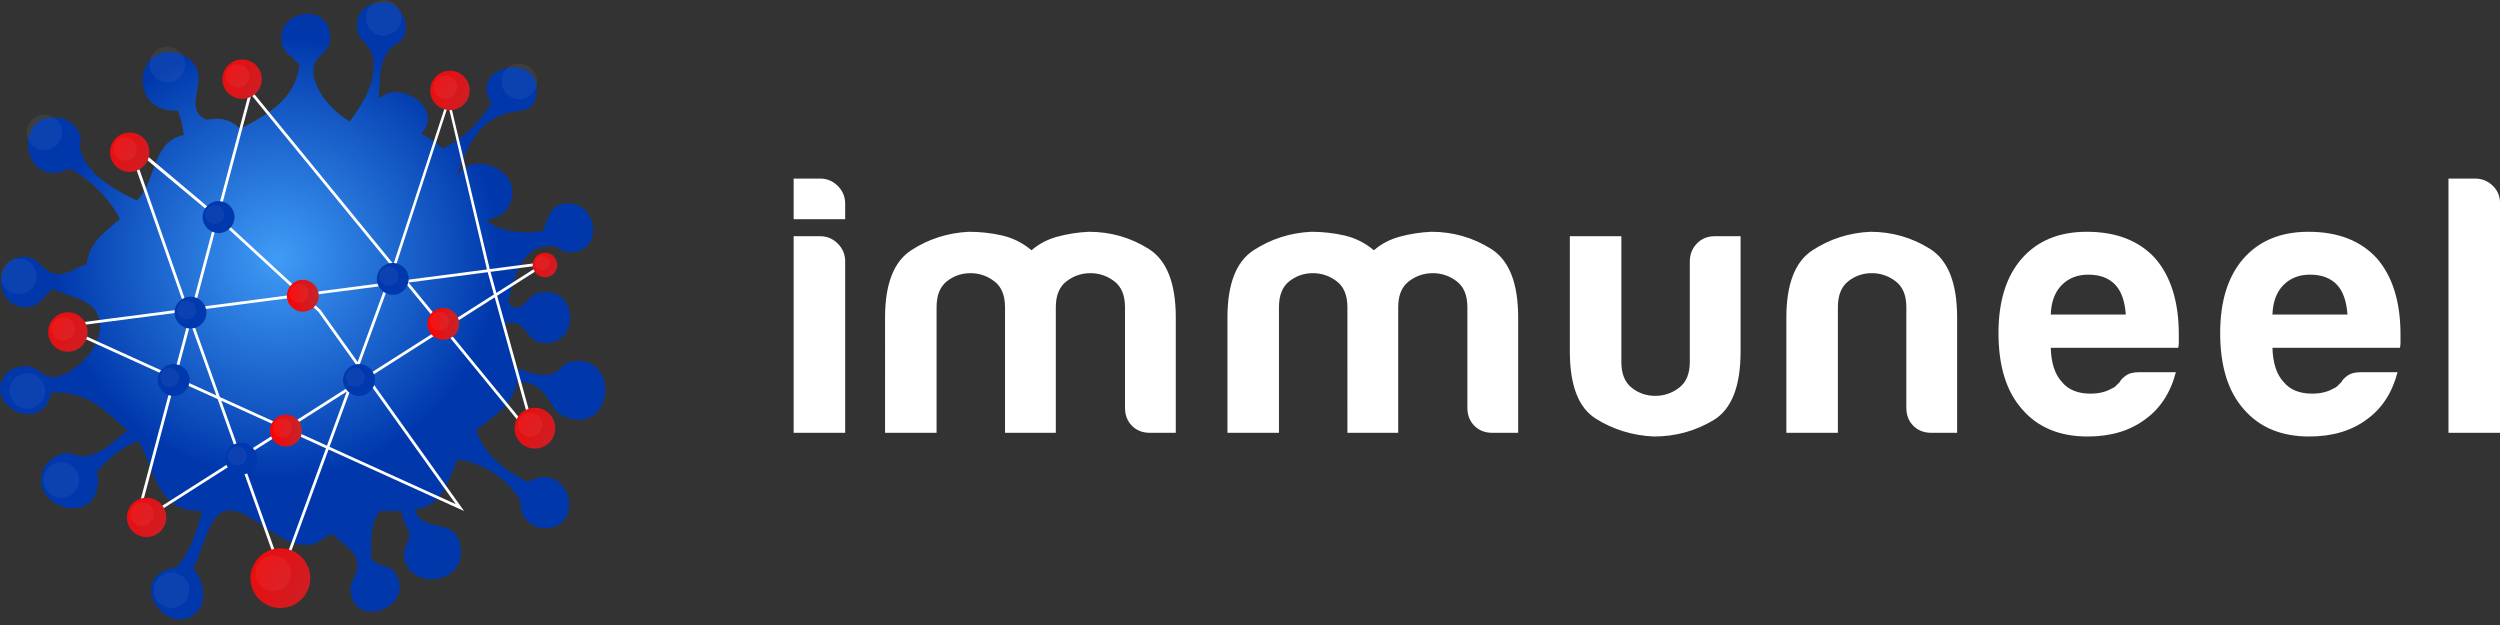 <svg xmlns="http://www.w3.org/2000/svg" width="252" height="63" viewBox="0 0 252 63">
    <rect x="0" y="0" width="252" height="63" fill="#333333" stroke="none"/>
    <defs>
        <linearGradient id="prefix__b" x1="-53.517%" x2="134.772%" y1="-10.264%" y2="99.352%">
            <stop offset="0%" stop-color="red"/>
            <stop offset="100%" stop-color="#C1262D"/>
        </linearGradient>
        <linearGradient id="prefix__c" x1="-53.519%" x2="134.777%" y1="-10.27%" y2="99.356%">
            <stop offset="0%" stop-color="red"/>
            <stop offset="100%" stop-color="#C1262D"/>
        </linearGradient>
        <linearGradient id="prefix__d" x1="-53.515%" x2="134.78%" y1="-10.264%" y2="99.352%">
            <stop offset="0%" stop-color="red"/>
            <stop offset="100%" stop-color="#C1262D"/>
        </linearGradient>
        <linearGradient id="prefix__e" x1="-53.513%" x2="134.77%" y1="-10.273%" y2="99.35%">
            <stop offset="0%" stop-color="red"/>
            <stop offset="100%" stop-color="#C1262D"/>
        </linearGradient>
        <linearGradient id="prefix__f" x1="-53.515%" x2="134.77%" y1="-10.271%" y2="99.354%">
            <stop offset="0%" stop-color="red"/>
            <stop offset="100%" stop-color="#C1262D"/>
        </linearGradient>
        <linearGradient id="prefix__g" x1="-53.495%" x2="134.755%" y1="-10.269%" y2="99.344%">
            <stop offset="0%" stop-color="red"/>
            <stop offset="100%" stop-color="#C1262D"/>
        </linearGradient>
        <linearGradient id="prefix__h" x1="-53.443%" x2="134.709%" y1="-10.249%" y2="99.34%">
            <stop offset="0%" stop-color="red"/>
            <stop offset="100%" stop-color="#C1262D"/>
        </linearGradient>
        <linearGradient id="prefix__i" x1="-53.486%" x2="134.742%" y1="-10.269%" y2="99.341%">
            <stop offset="0%" stop-color="red"/>
            <stop offset="100%" stop-color="#C1262D"/>
        </linearGradient>
        <linearGradient id="prefix__j" x1=".004%" x2="100.004%" y1="50%" y2="50%">
            <stop offset="0%" stop-color="red"/>
            <stop offset="100%" stop-color="#C1262D"/>
        </linearGradient>
        <linearGradient id="prefix__k" x1="-.003%" x2="100.002%" y1="50%" y2="50%">
            <stop offset="0%" stop-color="red"/>
            <stop offset="100%" stop-color="#C1262D"/>
        </linearGradient>
        <linearGradient id="prefix__l" x1="0%" x2="99.997%" y1="50.002%" y2="50.002%">
            <stop offset="0%" stop-color="red"/>
            <stop offset="100%" stop-color="#C1262D"/>
        </linearGradient>
        <radialGradient id="prefix__a" cx="47.68%" cy="40.057%" r="35.261%" fx="47.68%" fy="40.057%" gradientTransform="scale(1 .981) rotate(30.722 .463 .404)">
            <stop offset="0%" stop-color="#3F9CF6"/>
            <stop offset="100%" stop-color="#0038AC"/>
        </radialGradient>
    </defs>
    <g fill="none" fill-rule="evenodd">
        <path fill="url(#prefix__a)" d="M36.03 3.185c.133.817 1.341 1.437 1.533 2.454.502 2.637-1.041 4.843-2.3 6.597-1.435-.779-3.72-3.005-3.682-5.216.024-1.357 1.576-1.66 1.688-2.915.338-3.815-5.029-3.364-4.91-.153.055 1.446.948 1.468 1.841 2.607-.524 3.618-3.315 4.97-5.983 6.444-.735-.79-1.912-1.279-3.374-.92-2.203-.909-.414-3.267-.92-4.91-.454-1.471-2.31-2.352-3.99-1.687-2.328.922-2.33 5.87 1.995 5.676.323.7.466 1.58.614 2.454-3.233.552-2.798 4.772-4.756 6.597-2.245-1.093-4.9-2.516-5.676-5.063-.148-.484.082-1.01 0-1.38-.218-.987-1.204-1.705-1.841-1.841-2.415-.517-3.494 1.09-3.446 2.697.055 1.823 1.561 3.647 4.213 2.366 2.176 1.199 3.856 2.893 5.062 5.061-1.398 1.262-3.077 2.241-3.375 4.603-1.462.407-1.925 1.178-3.221.92-1.376-.273-1.57-1.824-3.222-1.687-3.133.258-2.744 4.958.154 5.062 1.52.055 1.745-.877 2.915-1.84 1.939.984 4.008 1.007 4.602 2.914.87 2.792-2.742 6.014-4.602 5.984-1.058-.018-1.596-.986-2.455-1.075-.755-.077-1.706.166-2.148.613-2.871 2.915 3.398 6.677 4.45 1.995 3.941-.106 5.552 2.117 7.67 3.835-1.535 1.141-2.571 2.542-4.603 2.608-.266.009-.516-.079-.777-.166-.323-.108-.662-.216-1.064-.14-.656.123-1.62.839-1.84 1.227-2.477 4.351 6.227 6.758 5.215.613 1.156-1.247 2.375-2.432 4.143-3.068 1.71 2.789 1.778 7.222 6.442 7.057-.602 2.16-1.26 4.263-2.608 5.676-5.41.875-.992 7.3 1.994 4.602 1.223-1.105.703-3.516-.306-4.449.79-1.359 1.589-5.463 3.222-5.829 1.32-.296 2.679.696 4.12 1.688 1.443.992 2.969 1.984 4.624 1.687.729-.132 1.214-.804 2.147-1.075.884 1.04 2.366 1.683 2.455 3.07.085 1.318-1.01 1.73-.613 3.22.854 3.218 6.43.967 4.448-2.3-.612-1.009-1.7-.48-2.454-1.534-.043-1.935 0-3.784.92-4.756h2.148c.037 1.238.76 1.487.767 2.454.005.697-.714 1.296-.461 2.455.698 3.183 6.704 2.486 5.523-1.841-.63-2.308-3.99-.9-4.449-3.222 2.793-.326 3.293-2.946 4.295-5.063 2.941.537 4.944 2.012 6.29 4.143-.096 2.073 1.508 3.045 3.069 2.761 3.46-.628 1.742-6.893-2.302-4.602-2.29-1.186-4.34-2.614-5.214-5.216 1.61-1.405 3.665-2.368 4.141-4.909 3.36.076 2.926 2.788 4.755 3.529 2.662 1.077 4.095-.785 4.124-2.647.025-1.684-1.101-3.37-3.51-2.876-.955.195-.884.994-1.994 1.227-1.49.313-2.447-.342-3.683-.614-.073-1.625-1.078-3.095-.766-4.601 2.066-.122 1.968 1.704 3.22 1.994 2.141.494 3.197-.99 3.188-2.473-.008-1.518-1.13-3.035-3.34-2.437-1.016.276-1.726 2.444-2.915.921.45-2.089 1.254-5.458 3.835-5.676.75-.063 1.116.12 1.445.304.317.177.601.355 1.163.31 3.434-.277 2.4-5.391-.767-4.91-1.191.182-1.61 1.054-2.147 2.762-2.102.369-4.574.042-5.677-1.074.957-.33 1.579-.47 1.995-1.074 2.516-3.65-3.565-6.441-5.063-3.221.888-2.59 1.944-5.566 4.91-6.443 1.737-.514 2.694-.084 3.068-1.534 1.264-4.905-6.989-3.53-4.45.46-1.182 1.988-2.812 3.528-4.909 4.602-.6-.626-1.374-1.08-2.147-1.534 2.329-2.514-2.15-5.518-4.295-3.528.143-1.868-.024-3.501 1.074-4.91.544-.699 1.337-.786 1.533-1.533.387-1.47-.309-2.496-1.38-3.222-.219-.024-.43-.035-.632-.035-1.918 0-3.053 1.043-2.743 2.95"/>
        <path fill="#FFF" d="M37.007 37.824l-.758-1.063 2.94-8.024 1.66-.217 3.689 4.507-7.53 4.797zM45.94 50.82l-12.724-5.78 2.135-5.824 1.583-1.01 9.006 12.614zm-17.557 6.585l-4.005-11.2 4.461-2.842 4.021 1.827-4.477 12.215zm-14.495-4.854l3.795-14.256 4.257 1.935 2.095 5.857-10.147 6.464zM6.663 32.98l12.119-1.581.254.71-1.541 5.79-10.832-4.92zm6.6-18.156l8.49 7.082-2.433 9.137-.349.045-5.709-16.264zM32.31 31.246l-.011-.01-1.522-1.402 8.096-1.056-2.823 7.705-3.74-5.237zm-12.687-.242l2.364-8.881 8.153 7.509-10.517 1.372zm-.46.623l-.094-.266.172-.022-.077.288zm2.644 8.231l-4.051-1.84 1.448-5.439 2.603 7.28zm6.723 3.366L24.28 45.93l-1.98-5.539 6.231 2.832zm6.426-3.758l-2 5.457-3.833-1.742 5.833-3.715zm1.175-2.383l.637.893-1.258.801.62-1.694zm-1.014 1.945l-6.302 4.013-6.65-3.02-2.833-7.924.212-.797 10.868-1.418 1.685 1.552 3.835 5.37-.815 2.224zM25.331 9.563l14.218 17.37-.566 1.545-8.477 1.106-8.436-7.77L25.33 9.562zm15.307 18.699l-1.338.175.457-1.25.88 1.075zm4.545-17.666l3.899 16.565-8.114 1.057-1.097-1.34 5.312-16.282zm9.201 16.159l-4.35 2.771-.59-2.126 4.94-.645zm-9.605 6.119l-3.6-4.397 7.98-1.04.624 2.249-5.004 3.188zm8.91 10.887l-8.73-10.666 4.904-3.124 3.827 13.79zm.634 1.22l-4.21-15.17 5.498-3.502-6.244.815L45.22 9.672l-5.557 16.952L25.2 8.956l-3.366 12.64-9.225-7.758 6.075 17.288-13.042 1.7 11.778 5.351-3.994 15.003 10.706-6.82 4.247 11.877 4.739-12.93 13.665 6.207-9.61-13.46 7.546-4.806 9.604 11.733z"/>
        <path fill="url(#prefix__b)" d="M25.25 58.277c0 1.665 1.35 3.013 3.013 3.013 1.663 0 3.012-1.348 3.012-3.013 0-1.661-1.35-3.01-3.012-3.01-1.664 0-3.012 1.349-3.012 3.01"/>
        <path fill="url(#prefix__c)" d="M12.792 52.155c0 1.097.89 1.985 1.985 1.985 1.096 0 1.985-.888 1.985-1.985 0-1.096-.889-1.985-1.985-1.985s-1.985.889-1.985 1.985"/>
        <path fill="url(#prefix__d)" d="M4.863 33.467c0 1.096.89 1.984 1.986 1.984s1.985-.888 1.985-1.984c0-1.097-.89-1.986-1.985-1.986-1.096 0-1.986.89-1.986 1.986"/>
        <path fill="url(#prefix__e)" d="M11.093 15.344c0 1.097.89 1.986 1.985 1.986 1.096 0 1.985-.89 1.985-1.986s-.889-1.985-1.985-1.985-1.985.889-1.985 1.985"/>
        <path fill="url(#prefix__f)" d="M22.42 7.982c0 1.096.888 1.985 1.985 1.985 1.096 0 1.984-.889 1.984-1.985s-.888-1.985-1.984-1.985c-1.097 0-1.986.889-1.986 1.985"/>
        <path fill="url(#prefix__g)" d="M43.373 9.114c0 1.097.89 1.986 1.985 1.986 1.097 0 1.985-.89 1.985-1.986s-.888-1.984-1.985-1.984c-1.096 0-1.985.888-1.985 1.984"/>
        <path fill="url(#prefix__h)" d="M53.695 26.713c0 .685.555 1.242 1.241 1.242.687 0 1.242-.557 1.242-1.242 0-.686-.555-1.242-1.242-1.242-.686 0-1.24.556-1.24 1.242"/>
        <path fill="url(#prefix__i)" d="M51.868 43.162c0 1.134.92 2.055 2.054 2.055s2.053-.92 2.053-2.055c0-1.134-.919-2.053-2.053-2.053-1.135 0-2.054.919-2.054 2.053"/>
        <path fill="url(#prefix__j)" d="M27.222 43.404c0 .887.72 1.606 1.607 1.606.888 0 1.607-.719 1.607-1.606 0-.888-.72-1.607-1.607-1.607s-1.607.72-1.607 1.607"/>
        <path fill="#0038AD" d="M25.905 46.235c0 .888-.72 1.607-1.607 1.607s-1.606-.72-1.606-1.607c0-.886.72-1.606 1.606-1.606.887 0 1.607.72 1.607 1.606M19.11 38.307c0 .887-.72 1.607-1.607 1.607-.888 0-1.607-.72-1.607-1.607s.72-1.607 1.607-1.607 1.606.72 1.606 1.607M20.808 31.51c0 .888-.72 1.608-1.606 1.608-.888 0-1.607-.72-1.607-1.607s.72-1.606 1.607-1.606c.886 0 1.606.719 1.606 1.606M23.64 21.884c0 .886-.72 1.606-1.606 1.606-.888 0-1.607-.72-1.607-1.606 0-.887.72-1.607 1.607-1.607.886 0 1.606.72 1.606 1.607M41.196 28.113c0 .887-.72 1.607-1.607 1.607s-1.607-.72-1.607-1.607.72-1.606 1.607-1.606 1.607.72 1.607 1.606"/>
        <path fill="url(#prefix__k)" d="M28.92 29.812c0 .887.72 1.607 1.608 1.607.887 0 1.606-.72 1.606-1.607s-.72-1.606-1.606-1.606c-.887 0-1.607.719-1.607 1.606"/>
        <path fill="#0038AD" d="M37.798 38.307c0 .887-.72 1.607-1.606 1.607-.888 0-1.607-.72-1.607-1.607s.72-1.607 1.607-1.607c.886 0 1.606.72 1.606 1.607"/>
        <path fill="url(#prefix__l)" d="M43.08 32.644c0 .887.72 1.606 1.606 1.606.887 0 1.607-.72 1.607-1.606 0-.887-.72-1.607-1.607-1.607s-1.607.72-1.607 1.607"/>
        <g fill="#FFF" opacity=".05">
            <g>
                <path d="M13.238 22.476c0 .528-.429.956-.956.956-.527 0-.955-.428-.955-.956s.428-.956.955-.956c.527 0 .956.428.956.956M8.707 25.307c0 .529-.428.956-.955.956-.528 0-.956-.427-.956-.956 0-.527.428-.955.956-.955.527 0 .955.428.955.955M1.911 17.38c0 .527-.428.955-.955.955-.528 0-.956-.428-.956-.956s.428-.956.956-.956c.527 0 .955.428.955.956M3.61 10.583c0 .528-.427.956-.955.956-.527 0-.956-.428-.956-.956 0-.527.429-.955.956-.955.528 0 .956.428.956.955M6.442.956c0 .528-.428.955-.956.955-.527 0-.955-.427-.955-.955S4.959 0 5.486 0c.528 0 .956.428.956.956M23.998 7.186c0 .527-.428.955-.956.955-.527 0-.955-.428-.955-.955 0-.529.428-.956.955-.956.528 0 .956.427.956.956M14.937 8.884c0 .528-.428.956-.956.956s-.955-.428-.955-.956.427-.955.955-.955.956.427.956.955M20.6 17.38c0 .527-.428.955-.955.955-.528 0-.957-.428-.957-.956s.429-.956.957-.956c.527 0 .955.428.955.956M29.095 11.716c0 .527-.428.956-.956.956-.527 0-.955-.429-.955-.956 0-.527.428-.956.955-.956.528 0 .956.429.956.956" transform="translate(.112) translate(16.055 20.664)"/>
            </g>
            <path d="M29.23 57.784c0 .989-.803 1.79-1.79 1.79-.99 0-1.792-.801-1.792-1.79 0-.99.802-1.791 1.791-1.791.988 0 1.79.802 1.79 1.791M15.377 51.83c0 .65-.53 1.18-1.18 1.18-.653 0-1.182-.53-1.182-1.18 0-.654.53-1.182 1.181-1.182.652 0 1.18.528 1.18 1.182M7.448 33.14c0 .652-.529 1.182-1.18 1.182-.652 0-1.181-.53-1.181-1.181 0-.653.529-1.181 1.18-1.181.652 0 1.181.528 1.181 1.18M13.678 15.019c0 .65-.53 1.18-1.18 1.18-.653 0-1.182-.53-1.182-1.18 0-.653.53-1.181 1.181-1.181.652 0 1.18.528 1.18 1.18M25.004 7.657c0 .65-.529 1.18-1.18 1.18-.652 0-1.181-.53-1.181-1.18 0-.653.529-1.182 1.18-1.182.652 0 1.181.529 1.181 1.182M45.958 8.79c0 .65-.529 1.18-1.18 1.18-.652 0-1.181-.53-1.181-1.18 0-.653.529-1.182 1.18-1.182.652 0 1.181.529 1.181 1.182M55.269 26.51c0 .406-.33.738-.738.738s-.738-.332-.738-.739c0-.408.33-.738.738-.738s.738.33.738.738M54.546 42.826c0 .674-.547 1.22-1.221 1.22-.675 0-1.223-.546-1.223-1.22 0-.675.548-1.222 1.223-1.222.674 0 1.22.547 1.22 1.222M18.971 59.498c0 .99-.803 1.791-1.79 1.791-.99 0-1.793-.802-1.793-1.791 0-.99.803-1.79 1.792-1.79.988 0 1.791.8 1.791 1.79M7.857 48.384c0 .989-.803 1.791-1.79 1.791-.99 0-1.793-.802-1.793-1.79 0-.99.803-1.792 1.792-1.792.988 0 1.791.802 1.791 1.791M4.438 39.408c0 .988-.803 1.79-1.791 1.79-.99 0-1.792-.802-1.792-1.79 0-.99.803-1.792 1.792-1.792.988 0 1.79.803 1.79 1.792M3.583 27.862c0 .988-.803 1.79-1.791 1.79-.99 0-1.792-.802-1.792-1.79 0-.99.802-1.792 1.792-1.792.988 0 1.79.802 1.79 1.792M6.148 13.333c0 .988-.803 1.79-1.792 1.79s-1.791-.802-1.791-1.79c0-.99.802-1.792 1.791-1.792.989 0 1.792.802 1.792 1.792M18.544 6.493c0 .989-.803 1.792-1.791 1.792-.99 0-1.792-.803-1.792-1.792s.802-1.79 1.792-1.79c.988 0 1.79.801 1.79 1.79M40.344 1.792c0 .988-.802 1.79-1.79 1.79-.99 0-1.792-.802-1.792-1.79 0-.99.802-1.792 1.791-1.792.989 0 1.791.802 1.791 1.792M54.022 8.203c0 .99-.802 1.791-1.79 1.791-.99 0-1.792-.802-1.792-1.79 0-.99.802-1.792 1.792-1.792.988 0 1.79.802 1.79 1.791" transform="translate(.112)"/>
        </g>
        <path fill="#FFF" fill-rule="nonzero" d="M210.35 23.364c2.968 0 5.268.894 6.9 2.682 1.582 1.838 2.374 4.395 2.374 7.673v.82c0 .249-.025.422-.074.521h-12.835c.049 1.54.42 2.682 1.113 3.427.642.795 1.607 1.192 2.894 1.192.84 0 1.557-.173 2.15-.521.15-.05.285-.137.409-.261l.264-.265.144-.145c.049-.149.234-.347.556-.596.321-.248.779-.372 1.373-.372h3.71c-.545 2.085-1.585 3.675-3.117 4.768-1.534 1.142-3.462 1.713-5.786 1.713-2.82 0-5.021-.919-6.603-2.757-1.584-1.787-2.374-4.345-2.374-7.673 0-3.178.766-5.661 2.3-7.45 1.582-1.836 3.783-2.756 6.602-2.756zm22.346 0c2.967 0 5.267.894 6.9 2.682 1.582 1.838 2.374 4.395 2.374 7.673v.82c0 .249-.026.422-.075.521h-12.834c.048 1.54.42 2.682 1.113 3.427.642.795 1.606 1.192 2.893 1.192.84 0 1.558-.173 2.152-.521.148-.05.283-.137.407-.261l.409-.41c.049-.149.234-.347.556-.596.32-.248.779-.372 1.372-.372h3.71c-.545 2.085-1.584 3.675-3.116 4.768-1.534 1.142-3.463 1.713-5.787 1.713-2.819 0-5.02-.919-6.603-2.757-1.583-1.787-2.373-4.345-2.373-7.673 0-3.178.766-5.661 2.3-7.45 1.582-1.836 3.783-2.756 6.602-2.756zm-69.263.447v12.665c0 1.192.345 2.06 1.038 2.607.693.547 1.484.82 2.375.82.89 0 1.693-.273 2.41-.82.717-.546 1.077-1.415 1.077-2.607V26.344c0-.695.234-1.291.705-1.788.469-.496 1.075-.745 1.817-.745h2.596v11.621c0 3.528-.915 5.837-2.745 6.929-1.83 1.093-3.833 1.639-6.008 1.639-2.128-.1-4.07-.695-5.825-1.788-1.756-1.092-2.633-3.352-2.633-6.78V23.811h5.193zm-80.762 0c.692 0 1.285.25 1.78.745.494.497.742 1.093.742 1.788v17.283H80V23.811h2.67zm27.093-.447c2.176 0 4.18.572 6.01 1.714s2.745 3.452 2.745 6.928v11.621h-2.597c-.742 0-1.348-.234-1.818-.707-.47-.472-.704-1.08-.704-1.825V30.963c0-1.192-.36-2.06-1.076-2.608-.717-.546-1.52-.82-2.411-.82-.89 0-1.695.274-2.411.82-.718.547-1.076 1.416-1.076 2.608v12.664h-5.12V30.963c0-1.192-.358-2.06-1.075-2.608-.717-.546-1.52-.82-2.41-.82-.891 0-1.683.274-2.375.82-.693.547-1.039 1.416-1.039 2.608v12.664h-5.193V32.006c0-3.377.878-5.637 2.634-6.78 1.755-1.142 3.697-1.762 5.824-1.862 1.137 0 2.25.125 3.338.372 1.088.25 2.078.746 2.968 1.49.742-.644 1.619-1.104 2.634-1.378 1.013-.272 2.064-.434 3.152-.484zm34.513 0c2.176 0 4.18.572 6.01 1.714 1.829 1.142 2.745 3.452 2.745 6.928v11.621h-2.597c-.742 0-1.348-.234-1.818-.707-.47-.472-.705-1.08-.705-1.825V30.963c0-1.192-.359-2.06-1.075-2.608-.718-.546-1.521-.82-2.411-.82-.89 0-1.695.274-2.412.82-.717.547-1.075 1.416-1.075 2.608v12.664h-5.12V30.963c0-1.192-.359-2.06-1.075-2.608-.718-.546-1.52-.82-2.411-.82-.89 0-1.682.274-2.374.82-.693.547-1.039 1.416-1.039 2.608v12.664h-5.193V32.006c0-3.377.877-5.637 2.634-6.78 1.755-1.142 3.696-1.762 5.824-1.862 1.137 0 2.25.125 3.338.372 1.087.25 2.078.746 2.967 1.49.742-.644 1.62-1.104 2.634-1.378 1.014-.272 2.065-.434 3.153-.484zm44.247 0c2.176 0 4.179.572 6.01 1.714 1.829 1.142 2.744 3.452 2.744 6.928v11.621h-2.597c-.741 0-1.348-.234-1.817-.707-.471-.472-.705-1.08-.705-1.825V30.963c0-1.192-.36-2.06-1.076-2.608-.717-.546-1.52-.82-2.41-.82-.89 0-1.683.274-2.375.82-.693.547-1.038 1.416-1.038 2.608v12.664h-5.194V32.006c0-3.377.878-5.637 2.634-6.78 1.755-1.142 3.697-1.762 5.824-1.862zM249.478 18c.692 0 1.285.236 1.78.708.494.472.742 1.055.742 1.75v23.17h-5.193V18h2.67zm-38.98 9.685c-1.088 0-1.978.348-2.67 1.043-.693.696-1.064 1.689-1.113 2.98h7.568c-.1-1.341-.445-2.334-1.039-2.98-.644-.695-1.558-1.043-2.745-1.043zm22.346 0c-1.088 0-1.979.348-2.67 1.043-.694.696-1.065 1.689-1.113 2.98h7.567c-.1-1.341-.445-2.334-1.039-2.98-.643-.695-1.558-1.043-2.745-1.043zM82.671 18c.692 0 1.285.25 1.78.745.494.497.742 1.093.742 1.788v1.565H80V18h2.67z"/>
    </g>
</svg>
